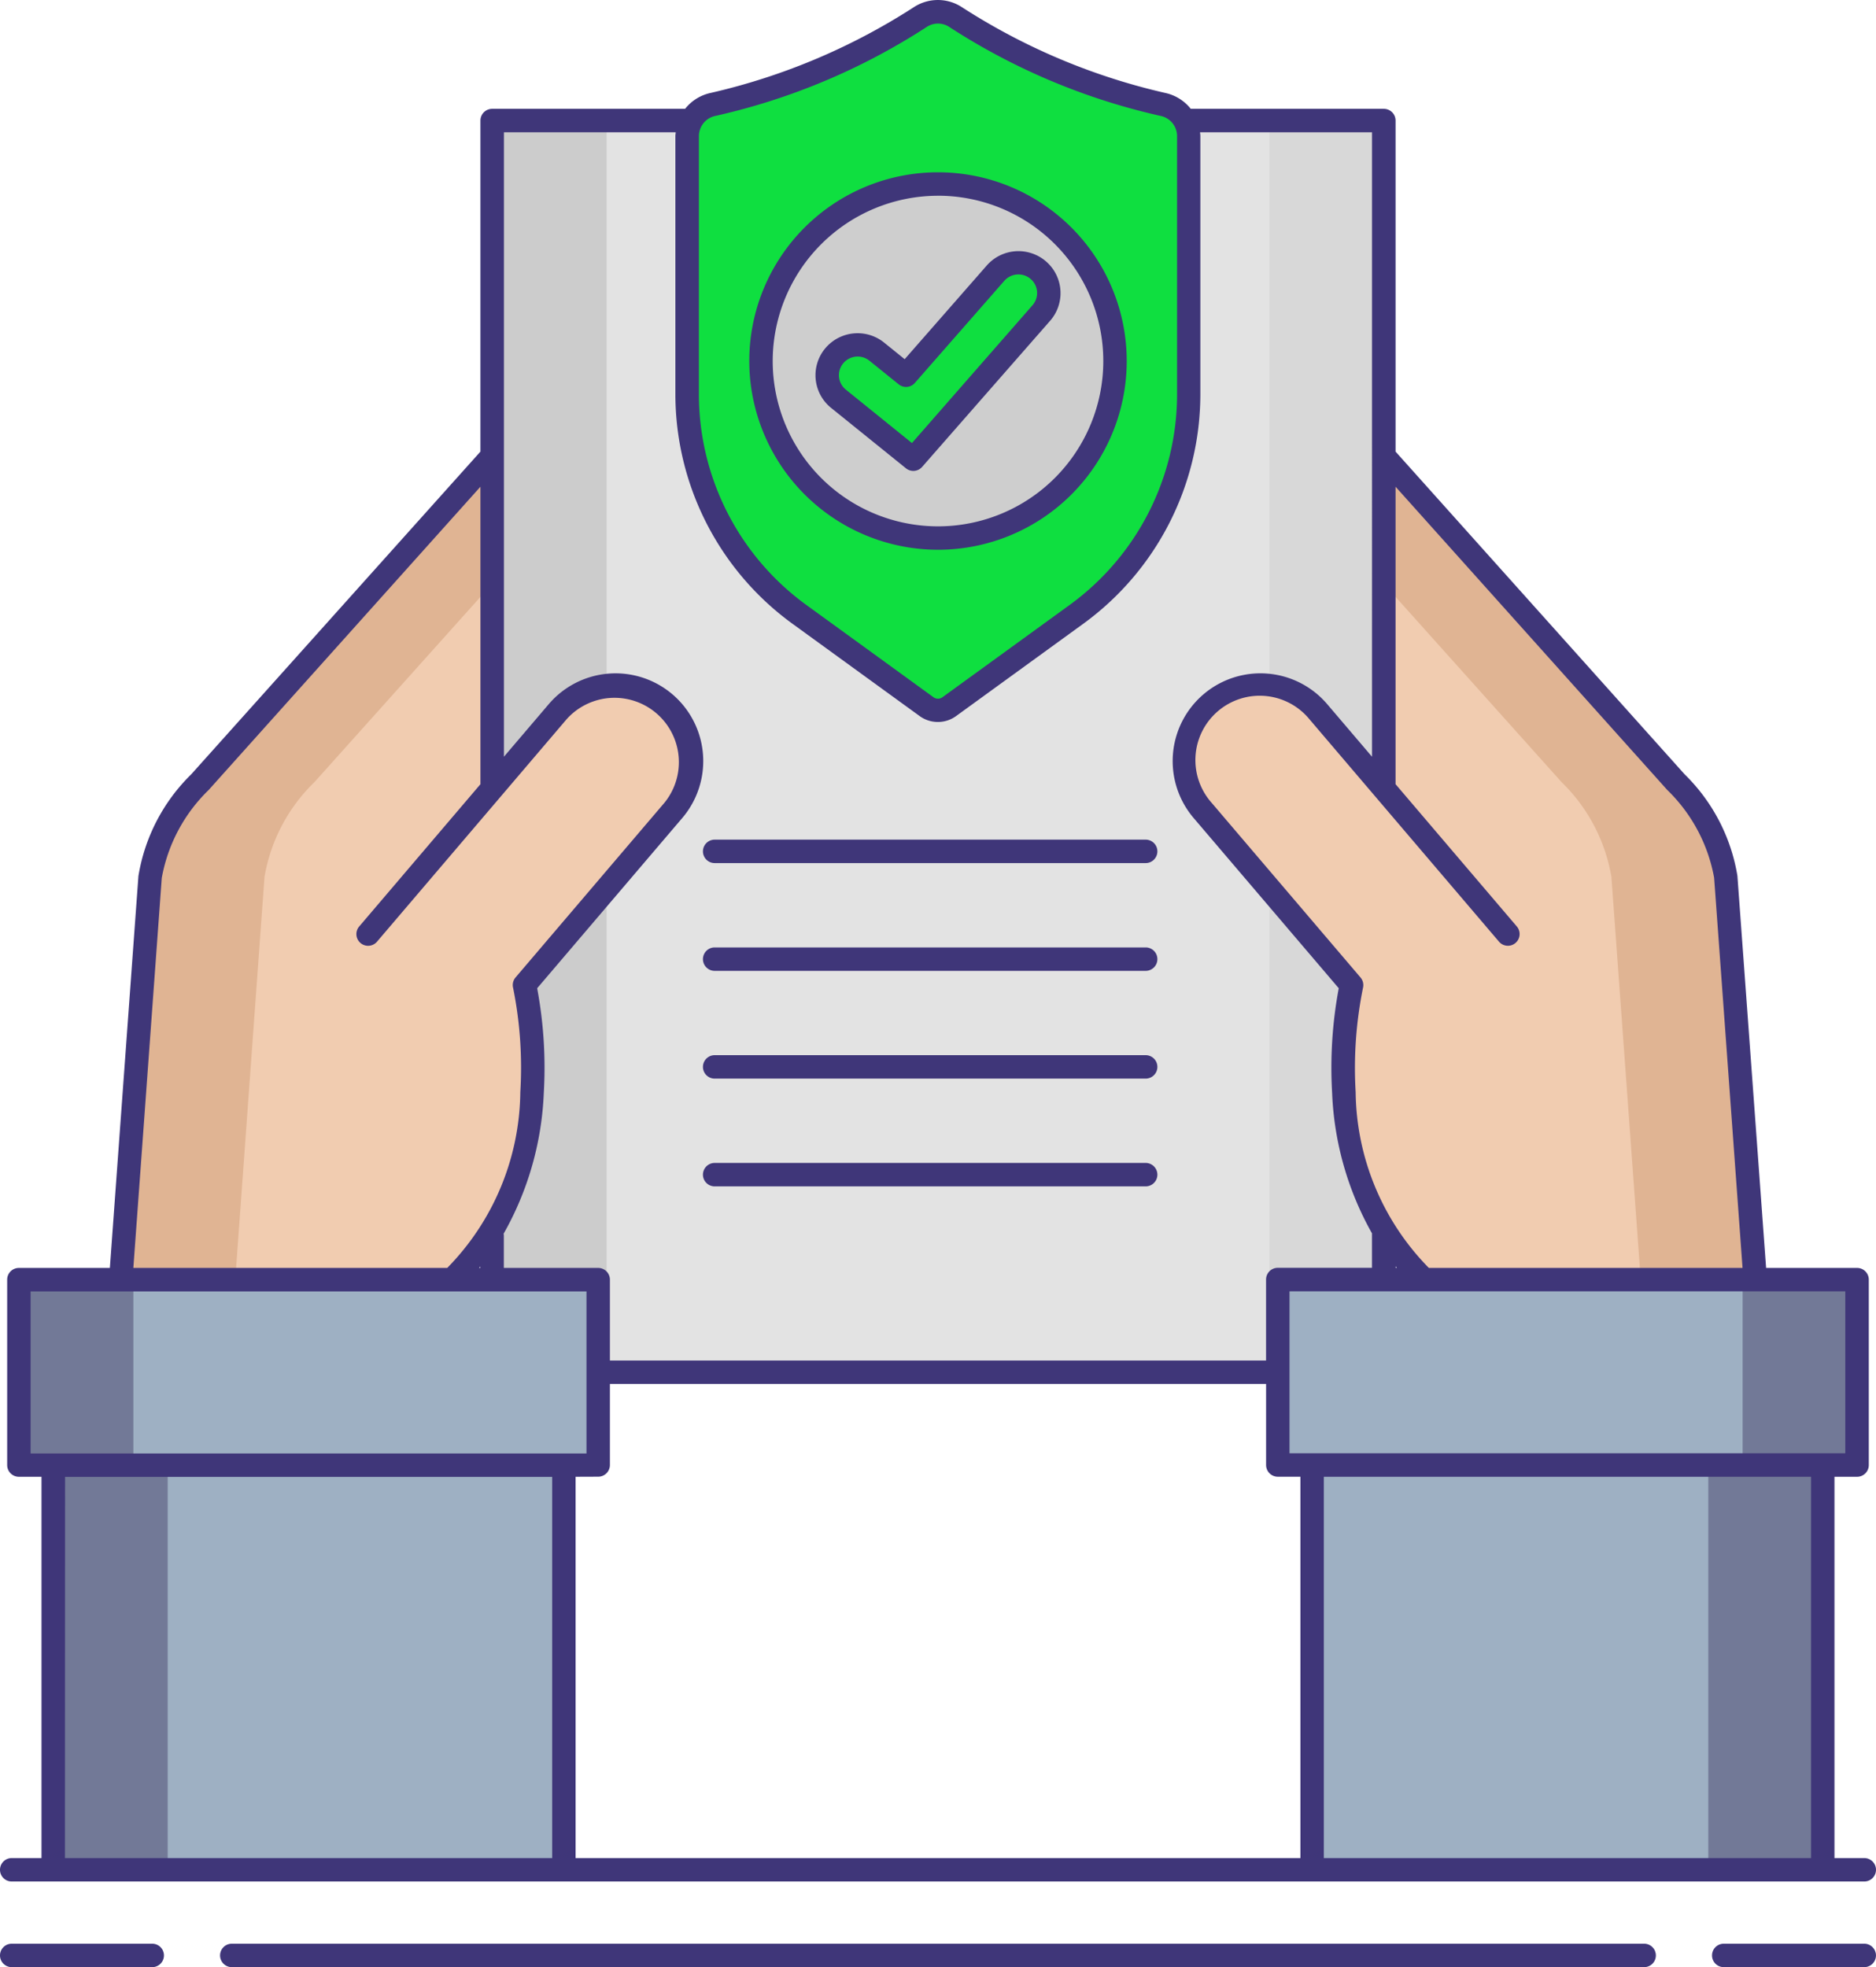 <svg xmlns="http://www.w3.org/2000/svg" width="65.35" height="68.518" viewBox="0 0 65.35 68.518">
  <g id="politica-de-privacidad_1_" data-name="politica-de-privacidad (1)" transform="translate(-7.82 -1.994)">
    <path id="Trazado_837213" data-name="Trazado 837213" d="M70.875,17.438h31.063v43.6H70.875Z" transform="translate(-45.911 -11.245)" fill="#e3e3e3"/>
    <g id="Grupo_1094712" data-name="Grupo 1094712" transform="translate(24.964 6.193)">
      <path id="Trazado_837214" data-name="Trazado 837214" d="M70.875,17.439h3.988v43.6H70.875Z" transform="translate(-70.875 -17.439)" fill="#ccc"/>
    </g>
    <g id="Grupo_1094713" data-name="Grupo 1094713" transform="translate(52.038 6.193)">
      <path id="Trazado_837215" data-name="Trazado 837215" d="M170.458,17.439h3.988v43.6h-3.988Z" transform="translate(-170.458 -17.439)" fill="#d8d8d8"/>
    </g>
    <path id="Trazado_837216" data-name="Trazado 837216" d="M166.538,60.424V72l-2.279-2.674a2.649,2.649,0,0,0-4.032,3.437l5.185,6.083s-1.548,6.53,2.531,10.261h11.531l-1.022-14.028a5.994,5.994,0,0,0-1.734-3.3Z" transform="translate(-110.512 -42.544)" fill="#f1ccb0"/>
    <path id="Trazado_837217" data-name="Trazado 837217" d="M175.934,189.686h17.788v14.1H175.934Z" transform="translate(-122.407 -136.662)" fill="#9eb0c3"/>
    <path id="Trazado_837218" data-name="Trazado 837218" d="M36.23,60.424V72l2.279-2.674a2.649,2.649,0,0,1,4.032,3.437l-5.185,6.083s1.548,6.53-2.531,10.261H23.293l1.022-14.028a5.994,5.994,0,0,1,1.734-3.3Z" transform="translate(-11.266 -42.544)" fill="#f1ccb0"/>
    <g id="Grupo_1094714" data-name="Grupo 1094714" transform="translate(12.027 17.88)">
      <path id="Trazado_837219" data-name="Trazado 837219" d="M30.037,71.783l6.193-6.91V60.424L26.049,71.783a5.994,5.994,0,0,0-1.734,3.3L23.293,89.109h3.988L28.3,75.081A5.993,5.993,0,0,1,30.037,71.783Z" transform="translate(-23.293 -60.424)" fill="#e0b493"/>
    </g>
    <g id="Grupo_1094715" data-name="Grupo 1094715" transform="translate(56.026 17.88)">
      <path id="Trazado_837220" data-name="Trazado 837220" d="M191.318,71.783l-6.193-6.91V60.424l10.181,11.359a5.994,5.994,0,0,1,1.734,3.3l1.022,14.028h-3.988l-1.022-14.028A5.993,5.993,0,0,0,191.318,71.783Z" transform="translate(-185.125 -60.424)" fill="#e0b493"/>
    </g>
    <path id="Trazado_837221" data-name="Trazado 837221" d="M0,0H20.18V6.459H0Z" transform="translate(28.658 53.024) rotate(180)" fill="#9eb0c3"/>
    <g id="Grupo_1094716" data-name="Grupo 1094716" transform="translate(8.478 46.565)">
      <path id="Trazado_837222" data-name="Trazado 837222" d="M10.241,165.929h3.988v6.459H10.241Z" transform="translate(-10.241 -165.929)" fill="#727997"/>
    </g>
    <path id="Trazado_837223" data-name="Trazado 837223" d="M0,0H20.18V6.459H0Z" transform="translate(72.511 53.024) rotate(180)" fill="#9eb0c3"/>
    <path id="Trazado_837224" data-name="Trazado 837224" d="M0,0H17.788V14.1H0Z" transform="translate(27.462 67.121) rotate(180)" fill="#9eb0c3"/>
    <g id="Grupo_1094717" data-name="Grupo 1094717" transform="translate(9.674 53.024)">
      <path id="Trazado_837225" data-name="Trazado 837225" d="M14.64,189.686h3.988v14.1H14.64Z" transform="translate(-14.64 -189.686)" fill="#727997"/>
    </g>
    <g id="Grupo_1094718" data-name="Grupo 1094718" transform="translate(67.328 53.024)">
      <path id="Trazado_837226" data-name="Trazado 837226" d="M226.694,189.686h3.988v14.1h-3.988Z" transform="translate(-226.694 -189.686)" fill="#727997"/>
    </g>
    <g id="Grupo_1094719" data-name="Grupo 1094719" transform="translate(68.524 46.565)">
      <path id="Trazado_837227" data-name="Trazado 837227" d="M231.092,165.929h3.988v6.459h-3.988Z" transform="translate(-231.092 -165.929)" fill="#727997"/>
    </g>
    <g id="Grupo_1094723" data-name="Grupo 1094723" transform="translate(7.82 1.994)">
      <path id="Trazado_837228" data-name="Trazado 837228" d="M103.994,3.674A22.349,22.349,0,0,1,96.773,6.72a1.129,1.129,0,0,0-.9,1.1v8.992a9.482,9.482,0,0,0,3.913,7.675l4.426,3.212a.675.675,0,0,0,.794,0l4.426-3.212a9.482,9.482,0,0,0,3.913-7.675V7.821a1.129,1.129,0,0,0-.9-1.1,22.358,22.358,0,0,1-7.221-3.046,1.118,1.118,0,0,0-1.22,0Z" transform="translate(-71.929 -3.086)" fill="#0fdf40"/>
      <g id="Grupo_1094722" data-name="Grupo 1094722" transform="translate(0)">
        <circle id="Elipse_11156" data-name="Elipse 11156" cx="6.166" cy="6.166" r="6.166" transform="translate(26.509 6.41)" fill="#cecece"/>
        <g id="Grupo_1094721" data-name="Grupo 1094721">
          <path id="Trazado_837229" data-name="Trazado 837229" d="M119.665,36.03l-3.117,3.558-1.022-.825a1.057,1.057,0,1,0-1.333,1.641l2.608,2.105,4.459-5.09a1.057,1.057,0,0,0-1.595-1.389Z" transform="translate(-84.987 -26.513)" fill="#0fdf40"/>
          <g id="Grupo_1094720" data-name="Grupo 1094720">
            <path id="Trazado_837230" data-name="Trazado 837230" d="M13.123,251.007H8.228a.408.408,0,1,0,0,.816h4.895a.408.408,0,1,0,0-.816Z" transform="translate(-7.82 -183.305)" fill="#3f3679"/>
            <path id="Trazado_837231" data-name="Trazado 837231" d="M232.479,251.007h-4.895a.408.408,0,0,0,0,.816h4.895a.408.408,0,1,0,0-.816Z" transform="translate(-167.538 -183.305)" fill="#3f3679"/>
            <path id="Trazado_837232" data-name="Trazado 837232" d="M85.628,251.007h-49.2a.408.408,0,1,0,0,.816h49.2a.408.408,0,1,0,0-.816Z" transform="translate(-28.354 -183.305)" fill="#3f3679"/>
            <path id="Trazado_837233" data-name="Trazado 837233" d="M8.228,67.529H72.762a.408.408,0,0,0,0-.816H71.723V53.432h.788a.408.408,0,0,0,.408-.408V46.565a.408.408,0,0,0-.408-.408H69.342l-1-13.659a6.388,6.388,0,0,0-1.836-3.531L56.434,17.724V6.193a.408.408,0,0,0-.408-.408H49.3a1.552,1.552,0,0,0-.894-.555,22.131,22.131,0,0,1-7.083-2.989,1.528,1.528,0,0,0-1.665,0A22.131,22.131,0,0,1,32.579,5.23a1.551,1.551,0,0,0-.894.555H24.964a.408.408,0,0,0-.408.408V17.724L14.479,28.967a6.391,6.391,0,0,0-1.837,3.54l-.995,13.65H8.478a.408.408,0,0,0-.408.408v6.459a.408.408,0,0,0,.408.408h.788V66.713H8.228a.408.408,0,1,0,0,.816Zm20.43-14.1a.408.408,0,0,0,.408-.408V50.2H51.924v2.822a.408.408,0,0,0,.408.408h.788V66.713H27.87V53.432ZM70.908,66.713H53.935V53.432H70.908Zm1.2-14.1H52.74V46.973H72.1v5.644Zm-15.63-6.459h-.04v-.048ZM65.9,29.511a5.659,5.659,0,0,1,1.631,3.055l.99,13.59H57.592a8.871,8.871,0,0,1-2.548-6.123A14.037,14.037,0,0,1,55.3,36.4a.409.409,0,0,0-.086-.358l-5.185-6.083a2.241,2.241,0,1,1,3.41-2.907l2.279,2.674L60.043,34.8a.408.408,0,0,0,.621-.529l-4.23-4.963V18.947ZM32.167,6.73a.718.718,0,0,1,.581-.7,22.587,22.587,0,0,0,7.359-3.1.713.713,0,0,1,.776,0,22.587,22.587,0,0,0,7.359,3.1.718.718,0,0,1,.581.7v8.992a9.075,9.075,0,0,1-3.745,7.345l-4.427,3.212a.266.266,0,0,1-.314,0l-4.426-3.212a9.075,9.075,0,0,1-3.745-7.345Zm-6.8-.129h5.991c0,.043-.011.085-.011.129v8.992a9.889,9.889,0,0,0,4.081,8l4.426,3.212a1.08,1.08,0,0,0,1.273,0l4.426-3.212a9.889,9.889,0,0,0,4.081-8V6.73c0-.044-.008-.086-.011-.129h5.991V28.352l-1.561-1.831A3.056,3.056,0,0,0,49.4,30.486l5.055,5.93a15.064,15.064,0,0,0-.231,3.643,10.84,10.84,0,0,0,1.389,4.894v1.2H52.331a.408.408,0,0,0-.408.408v2.822H29.066V46.565a.408.408,0,0,0-.408-.408H25.371V45.043a.4.4,0,0,0-.008-.077,10.833,10.833,0,0,0,1.4-4.907,15.062,15.062,0,0,0-.231-3.643l5.055-5.93a3.056,3.056,0,0,0-4.652-3.965l-1.561,1.831V6.6Zm-.856,39.556.04-.048v.048ZM13.455,32.576a5.662,5.662,0,0,1,1.632-3.064l9.469-10.565V29.309l-4.23,4.963a.408.408,0,0,0,.621.529l4.328-5.077,2.279-2.674a2.241,2.241,0,0,1,3.41,2.907l-5.185,6.083a.407.407,0,0,0-.086.358,14.036,14.036,0,0,1,.252,3.636A8.871,8.871,0,0,1,23.4,46.157H12.465Zm-4.569,14.4H28.25v5.644H8.886V46.973Zm1.2,6.459H27.055V66.713H10.082Z" transform="translate(-7.82 -1.994)" fill="#3f3679"/>
            <path id="Trazado_837234" data-name="Trazado 837234" d="M98.294,110.379h15.014a.408.408,0,0,0,0-.816H98.294a.408.408,0,0,0,0,.816Z" transform="translate(-73.399 -80.317)" fill="#3f3679"/>
            <path id="Trazado_837235" data-name="Trazado 837235" d="M113.308,123.369H98.294a.408.408,0,1,0,0,.816h15.014a.408.408,0,1,0,0-.816Z" transform="translate(-73.399 -90.369)" fill="#3f3679"/>
            <path id="Trazado_837236" data-name="Trazado 837236" d="M113.308,137.175H98.294a.408.408,0,0,0,0,.816h15.014a.408.408,0,1,0,0-.816Z" transform="translate(-73.399 -100.422)" fill="#3f3679"/>
            <path id="Trazado_837237" data-name="Trazado 837237" d="M113.308,150.98H98.294a.408.408,0,0,0,0,.816h15.014a.408.408,0,1,0,0-.816Z" transform="translate(-73.399 -110.473)" fill="#3f3679"/>
            <path id="Trazado_837238" data-name="Trazado 837238" d="M110.395,37.216a6.574,6.574,0,1,0-6.574-6.574A6.581,6.581,0,0,0,110.395,37.216Zm0-12.332a5.758,5.758,0,1,1-5.758,5.758A5.765,5.765,0,0,1,110.395,24.885Z" transform="translate(-77.72 -18.067)" fill="#3f3679"/>
            <path id="Trazado_837239" data-name="Trazado 837239" d="M112.845,39.629l2.608,2.105a.407.407,0,0,0,.563-.049l4.459-5.09a1.461,1.461,0,0,0-.14-2.065,1.469,1.469,0,0,0-2.068.14l-2.859,3.263-.717-.579a1.47,1.47,0,0,0-2.062.216,1.461,1.461,0,0,0,.216,2.059Zm.417-1.545a.653.653,0,0,1,.916-.1l1.022.825a.407.407,0,0,0,.563-.049l3.117-3.558h0a.654.654,0,0,1,.919-.061.645.645,0,0,1,.062.913l-4.2,4.8-2.3-1.859a.646.646,0,0,1-.1-.91Z" transform="translate(-83.894 -25.422)" fill="#3f3679"/>
          </g>
        </g>
      </g>
    </g>
  </g>
</svg>
